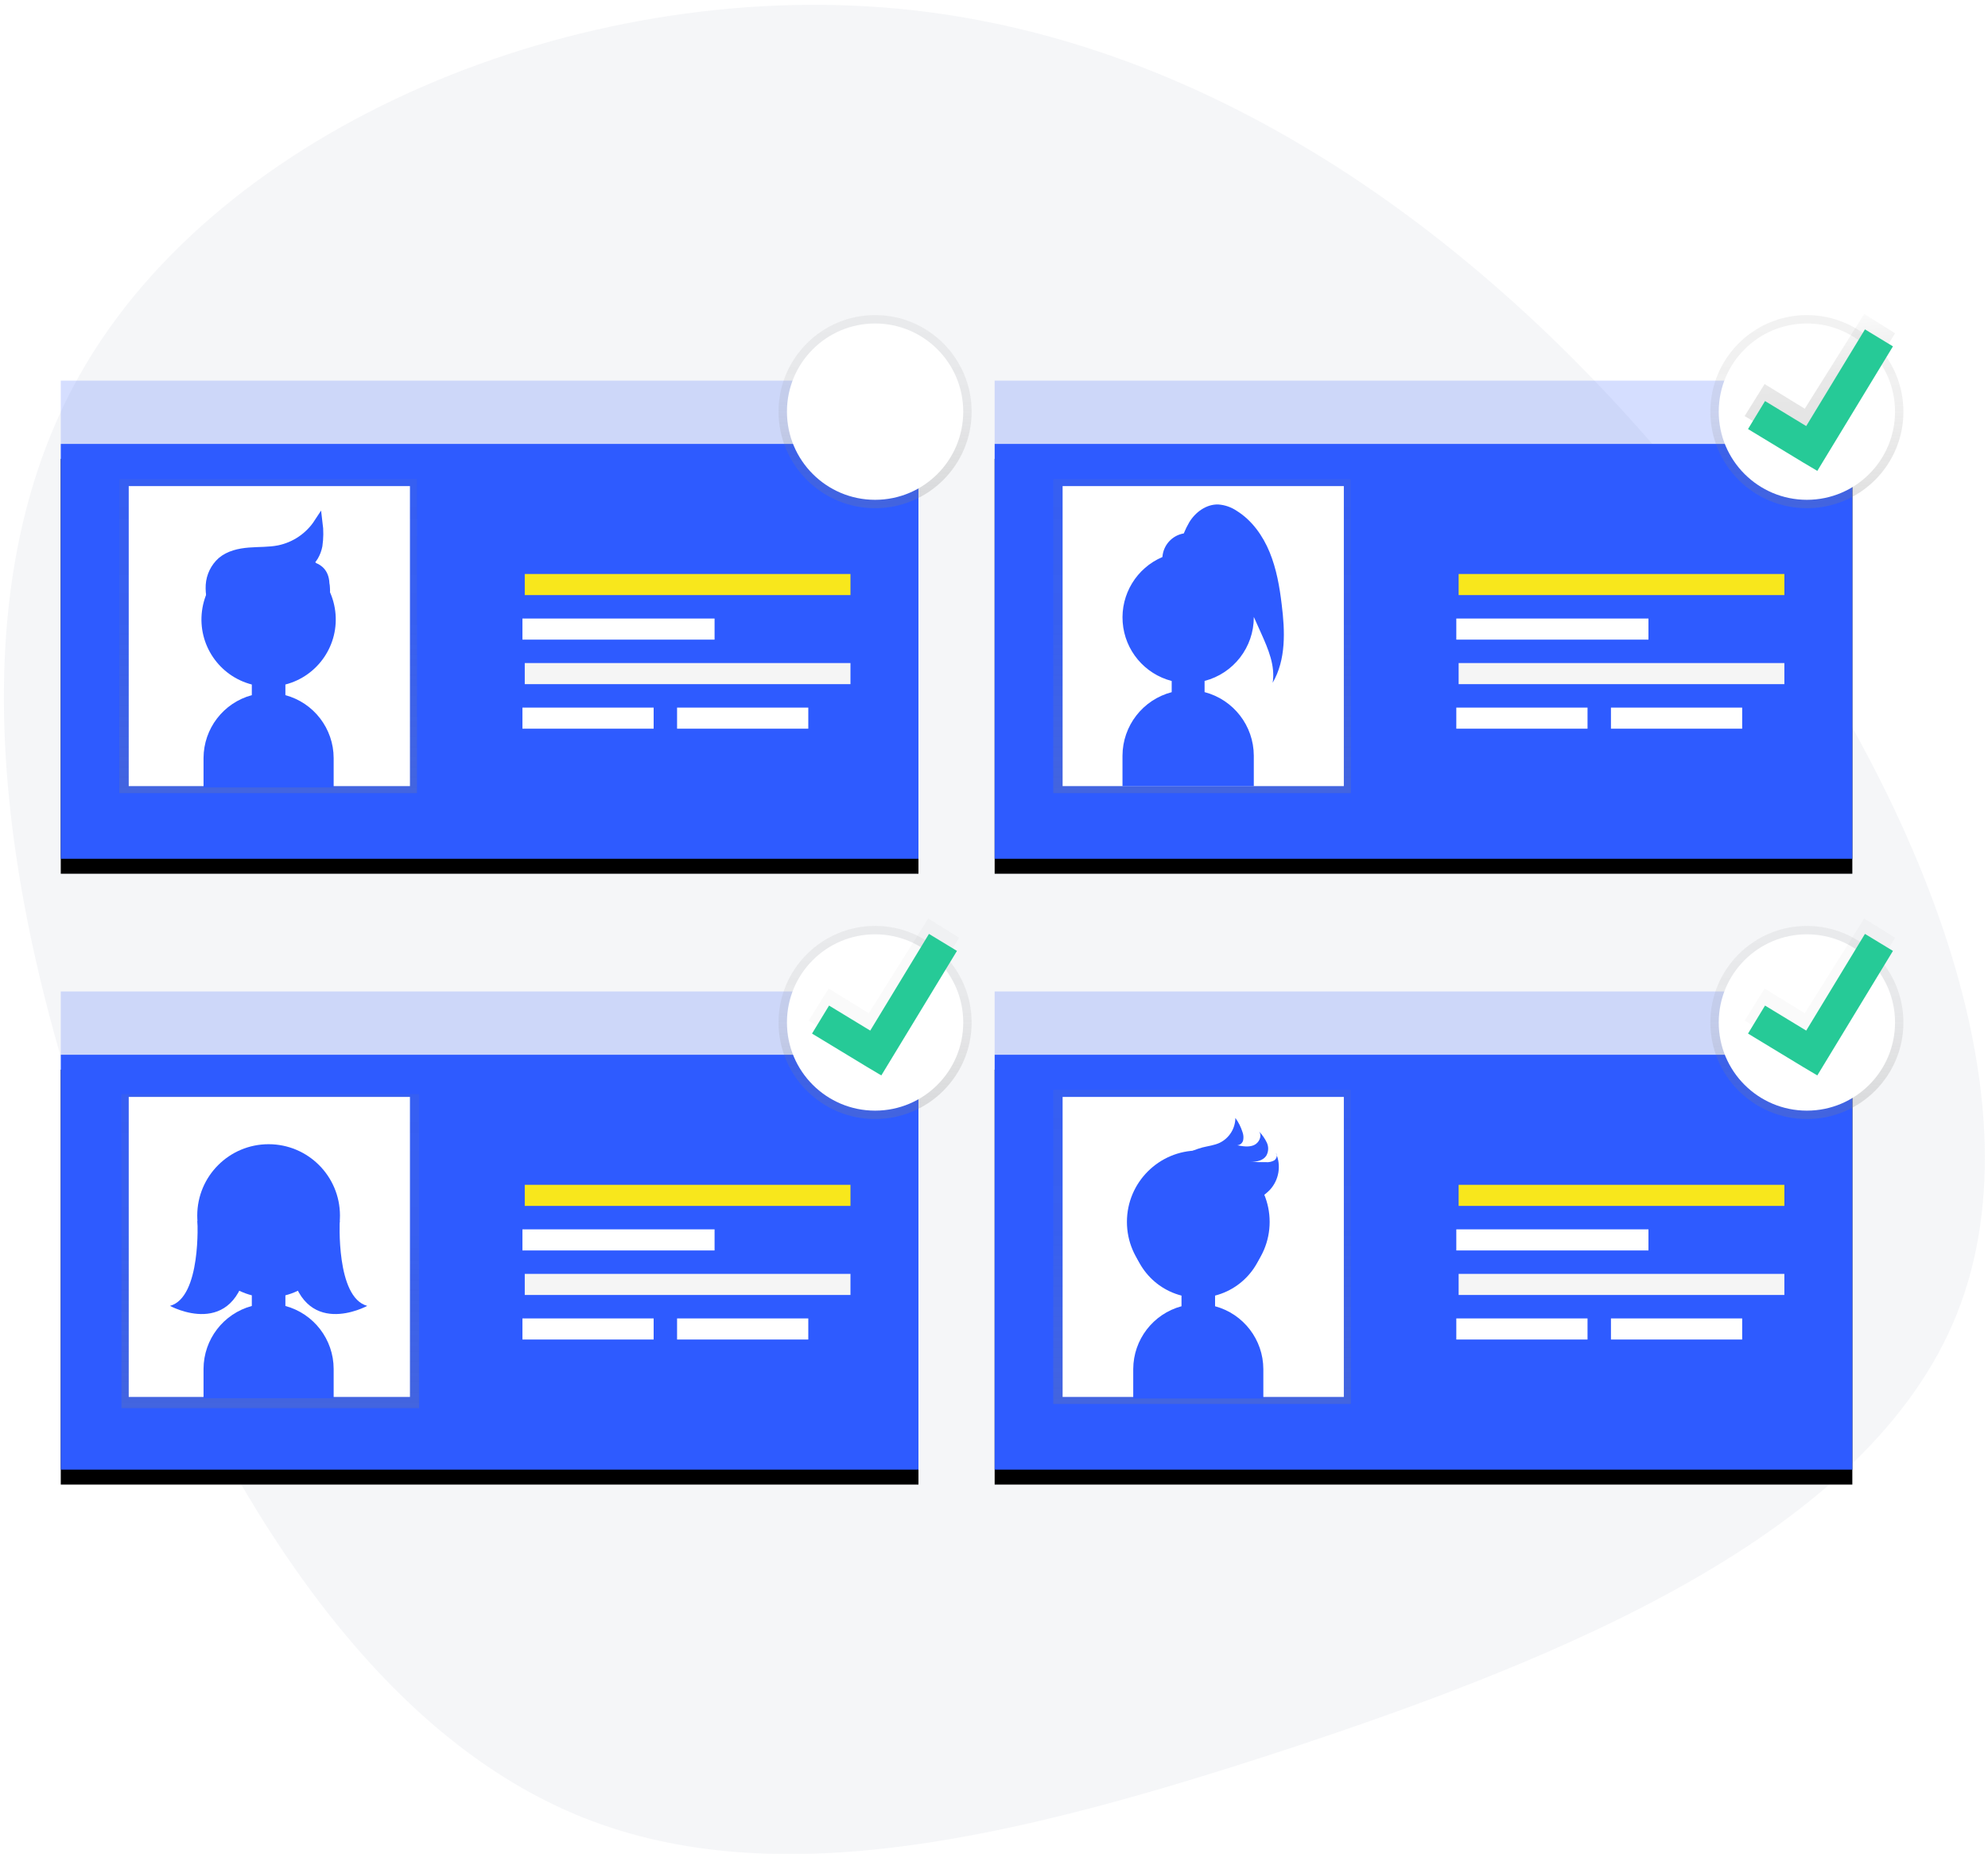 <?xml version="1.0" encoding="UTF-8"?>
<svg width="133px" height="124px" viewBox="0 0 133 124" version="1.1" xmlns="http://www.w3.org/2000/svg" xmlns:xlink="http://www.w3.org/1999/xlink">
    <!-- Generator: Sketch 52.6 (67491) - http://www.bohemiancoding.com/sketch -->
    <title>Group 2</title>
    <desc>Created with Sketch.</desc>
    <defs>
        <rect id="path-1" x="0.066" y="8.692" width="57.38" height="27.75"></rect>
        <filter x="-8.7%" y="-14.4%" width="117.4%" height="136.0%" filterUnits="objectBoundingBox" id="filter-2">
            <feOffset dx="0" dy="1" in="SourceAlpha" result="shadowOffsetOuter1"></feOffset>
            <feGaussianBlur stdDeviation="1.5" in="shadowOffsetOuter1" result="shadowBlurOuter1"></feGaussianBlur>
            <feColorMatrix values="0 0 0 0 0.18   0 0 0 0 0.357   0 0 0 0 1  0 0 0 0.08 0" type="matrix" in="shadowBlurOuter1"></feColorMatrix>
        </filter>
        <linearGradient x1="50.004%" y1="100%" x2="50.004%" y2="0%" id="linearGradient-3">
            <stop stop-color="#808080" stop-opacity="0.25" offset="0%"></stop>
            <stop stop-color="#808080" stop-opacity="0.12" offset="54%"></stop>
            <stop stop-color="#808080" stop-opacity="0.1" offset="100%"></stop>
        </linearGradient>
        <rect id="path-4" x="62.544" y="8.692" width="57.38" height="27.75"></rect>
        <filter x="-8.7%" y="-14.4%" width="117.4%" height="136.0%" filterUnits="objectBoundingBox" id="filter-5">
            <feOffset dx="0" dy="1" in="SourceAlpha" result="shadowOffsetOuter1"></feOffset>
            <feGaussianBlur stdDeviation="1.5" in="shadowOffsetOuter1" result="shadowBlurOuter1"></feGaussianBlur>
            <feColorMatrix values="0 0 0 0 0.18   0 0 0 0 0.357   0 0 0 0 1  0 0 0 0.08 0" type="matrix" in="shadowBlurOuter1"></feColorMatrix>
        </filter>
        <rect id="path-6" x="62.544" y="49.549" width="57.38" height="27.75"></rect>
        <filter x="-8.7%" y="-14.4%" width="117.4%" height="136.0%" filterUnits="objectBoundingBox" id="filter-7">
            <feOffset dx="0" dy="1" in="SourceAlpha" result="shadowOffsetOuter1"></feOffset>
            <feGaussianBlur stdDeviation="1.5" in="shadowOffsetOuter1" result="shadowBlurOuter1"></feGaussianBlur>
            <feColorMatrix values="0 0 0 0 0.18   0 0 0 0 0.357   0 0 0 0 1  0 0 0 0.081 0" type="matrix" in="shadowBlurOuter1"></feColorMatrix>
        </filter>
        <rect id="path-8" x="0.066" y="49.549" width="57.38" height="27.75"></rect>
        <filter x="-8.7%" y="-14.4%" width="117.4%" height="136.0%" filterUnits="objectBoundingBox" id="filter-9">
            <feOffset dx="0" dy="1" in="SourceAlpha" result="shadowOffsetOuter1"></feOffset>
            <feGaussianBlur stdDeviation="1.5" in="shadowOffsetOuter1" result="shadowBlurOuter1"></feGaussianBlur>
            <feColorMatrix values="0 0 0 0 0.18   0 0 0 0 0.357   0 0 0 0 1  0 0 0 0.081 0" type="matrix" in="shadowBlurOuter1"></feColorMatrix>
        </filter>
        <linearGradient x1="50%" y1="100%" x2="50%" y2="9.65411326e-16%" id="linearGradient-10">
            <stop stop-color="#808080" stop-opacity="0.25" offset="0%"></stop>
            <stop stop-color="#808080" stop-opacity="0.12" offset="54%"></stop>
            <stop stop-color="#808080" stop-opacity="0.1" offset="100%"></stop>
        </linearGradient>
        <linearGradient x1="55.947%" y1="99.257%" x2="46.045%" y2="3.717%" id="linearGradient-11">
            <stop stop-color="#000000" stop-opacity="0.12" offset="0%"></stop>
            <stop stop-color="#000000" stop-opacity="0.09" offset="55%"></stop>
            <stop stop-color="#000000" stop-opacity="0.02" offset="100%"></stop>
        </linearGradient>
        <linearGradient x1="303.85%" y1="1073.766%" x2="303.85%" y2="977.687%" id="linearGradient-12">
            <stop stop-color="#000000" stop-opacity="0.12" offset="0%"></stop>
            <stop stop-color="#000000" stop-opacity="0.09" offset="55%"></stop>
            <stop stop-color="#000000" stop-opacity="0.02" offset="100%"></stop>
        </linearGradient>
        <linearGradient x1="307.337%" y1="1006.24%" x2="307.337%" y2="910.162%" id="linearGradient-13">
            <stop stop-color="#000000" stop-opacity="0.12" offset="0%"></stop>
            <stop stop-color="#000000" stop-opacity="0.09" offset="55%"></stop>
            <stop stop-color="#000000" stop-opacity="0.02" offset="100%"></stop>
        </linearGradient>
    </defs>
    <g id="Symbols" stroke="none" stroke-width="1" fill="none" fill-rule="evenodd">
        <g id="Agency-Onboarding" transform="translate(-631, -76)" fill-rule="nonzero">
            <g id="Group-20">
                <g id="Group-2" transform="translate(631, 76)">
                    <g id="Group-12" fill="#BFC5D2" opacity="0.154">
                        <g id="blob-shape-(2)">
                            <path d="M114.16,34.073 C128.007,51.693 136.837,73.047 130.925,87.867 C125.012,102.686 104.359,110.971 86.116,117 C67.874,122.99 52.004,126.724 39.052,121.59 C26.138,116.455 16.142,102.414 8.596,83.705 C1.05,64.996 -4.045,41.619 5.368,25.01 C14.781,8.402 38.702,-1.439 60.095,0.583 C81.488,2.606 100.313,16.492 114.16,34.073 Z" id="Path"></path>
                        </g>
                    </g>
                    <g id="undraw_invite_i6u7" transform="translate(4, 21)">
                        <g id="Rectangle">
                            <use fill="black" fill-opacity="1" filter="url(#filter-2)" xlink:href="#path-1"></use>
                            <use fill="#2E5BFF" xlink:href="#path-1"></use>
                        </g>
                        <rect id="Rectangle" fill="url(#linearGradient-3)" x="3.985" y="11.044" width="19.91" height="21.008"></rect>
                        <rect id="Rectangle" fill="#FFFFFF" x="4.612" y="11.514" width="18.814" height="20.067"></rect>
                        <rect id="Rectangle" fill="#2E5BFF" opacity="0.2" x="0.066" y="4.459" width="57.38" height="4.233"></rect>
                        <rect id="Rectangle" fill="#F8E71C" x="31.107" y="17.393" width="21.791" height="1.411"></rect>
                        <rect id="Rectangle" fill="#F5F5F5" x="31.107" y="23.35" width="21.791" height="1.411"></rect>
                        <rect id="Rectangle" fill="#FFFFFF" x="30.951" y="20.372" width="12.855" height="1.411"></rect>
                        <rect id="Rectangle" fill="#FFFFFF" x="30.951" y="26.329" width="8.779" height="1.411"></rect>
                        <rect id="Rectangle" fill="#FFFFFF" x="41.297" y="26.329" width="8.779" height="1.411"></rect>
                        <g id="Rectangle">
                            <use fill="black" fill-opacity="1" filter="url(#filter-5)" xlink:href="#path-4"></use>
                            <use fill="#2E5BFF" xlink:href="#path-4"></use>
                        </g>
                        <rect id="Rectangle" fill="url(#linearGradient-3)" x="66.463" y="11.044" width="19.91" height="21.008"></rect>
                        <rect id="Rectangle" fill="#FFFFFF" x="67.09" y="11.514" width="18.814" height="20.067"></rect>
                        <path d="M81.748,19.438 C81.608,18.246 81.397,17.052 80.941,15.937 C80.484,14.822 79.751,13.797 78.731,13.164 C78.367,12.92 77.946,12.775 77.509,12.743 C76.71,12.715 75.972,13.254 75.56,13.939 C75.421,14.176 75.3,14.424 75.197,14.679 C74.413,14.812 73.823,15.464 73.768,16.257 C72.038,16.994 70.969,18.75 71.109,20.625 C71.249,22.5 72.568,24.078 74.388,24.549 L74.388,25.297 C72.454,25.803 71.102,27.548 71.096,29.547 L71.096,31.586 L79.881,31.586 L79.881,29.543 C79.874,27.543 78.523,25.799 76.588,25.293 L76.588,24.545 C78.526,24.044 79.88,22.295 79.881,20.293 C79.881,20.284 79.881,20.272 79.881,20.263 L80.375,21.362 C80.845,22.409 81.327,23.532 81.143,24.667 C82.044,23.124 81.97,21.21 81.748,19.438 Z" id="Path" fill="#2E5BFF"></path>
                        <rect id="Rectangle" fill="#2E5BFF" opacity="0.2" x="62.544" y="4.459" width="57.38" height="4.233"></rect>
                        <rect id="Rectangle" fill="#F8E71C" x="93.585" y="17.393" width="21.791" height="1.411"></rect>
                        <rect id="Rectangle" fill="#F5F5F5" x="93.585" y="23.35" width="21.791" height="1.411"></rect>
                        <rect id="Rectangle" fill="#FFFFFF" x="93.429" y="20.372" width="12.855" height="1.411"></rect>
                        <rect id="Rectangle" fill="#FFFFFF" x="93.429" y="26.329" width="8.779" height="1.411"></rect>
                        <rect id="Rectangle" fill="#FFFFFF" x="103.775" y="26.329" width="8.779" height="1.411"></rect>
                        <g id="Rectangle">
                            <use fill="black" fill-opacity="1" filter="url(#filter-7)" xlink:href="#path-6"></use>
                            <use fill="#2E5BFF" xlink:href="#path-6"></use>
                        </g>
                        <rect id="Rectangle" fill="url(#linearGradient-3)" x="66.463" y="51.9" width="19.91" height="21.008"></rect>
                        <rect id="Rectangle" fill="#FFFFFF" x="67.09" y="52.371" width="18.814" height="20.067"></rect>
                        <rect id="Rectangle" fill="#2E5BFF" opacity="0.2" x="62.544" y="45.316" width="57.38" height="4.233"></rect>
                        <rect id="Rectangle" fill="#F8E71C" x="93.585" y="58.249" width="21.791" height="1.411"></rect>
                        <rect id="Rectangle" fill="#F5F5F5" x="93.585" y="64.206" width="21.791" height="1.411"></rect>
                        <rect id="Rectangle" fill="#FFFFFF" x="93.429" y="61.228" width="12.855" height="1.411"></rect>
                        <rect id="Rectangle" fill="#FFFFFF" x="93.429" y="67.186" width="8.779" height="1.411"></rect>
                        <rect id="Rectangle" fill="#FFFFFF" x="103.775" y="67.186" width="8.779" height="1.411"></rect>
                        <g id="Rectangle">
                            <use fill="black" fill-opacity="1" filter="url(#filter-9)" xlink:href="#path-8"></use>
                            <use fill="#2E5BFF" xlink:href="#path-8"></use>
                        </g>
                        <rect id="Rectangle" fill="url(#linearGradient-3)" x="4.125" y="52.181" width="19.91" height="21.008"></rect>
                        <rect id="Rectangle" fill="#FFFFFF" x="4.612" y="52.371" width="18.814" height="20.067"></rect>
                        <rect id="Rectangle" fill="#2E5BFF" opacity="0.2" x="0.066" y="45.316" width="57.38" height="4.233"></rect>
                        <rect id="Rectangle" fill="#F8E71C" x="31.107" y="58.249" width="21.791" height="1.411"></rect>
                        <rect id="Rectangle" fill="#F5F5F5" x="31.107" y="64.206" width="21.791" height="1.411"></rect>
                        <rect id="Rectangle" fill="#FFFFFF" x="30.951" y="61.228" width="12.855" height="1.411"></rect>
                        <rect id="Rectangle" fill="#FFFFFF" x="30.951" y="67.186" width="8.779" height="1.411"></rect>
                        <rect id="Rectangle" fill="#FFFFFF" x="41.297" y="67.186" width="8.779" height="1.411"></rect>
                        <path d="M15.093,66.353 L15.093,65.641 C17.284,65.076 18.712,62.969 18.427,60.725 C18.142,58.481 16.232,56.798 13.97,56.798 C11.707,56.798 9.798,58.481 9.513,60.725 C9.228,62.969 10.656,65.076 12.847,65.641 L12.847,66.353 C10.946,66.867 9.624,68.588 9.617,70.557 L9.617,72.522 L18.322,72.522 L18.322,70.557 C18.316,68.588 16.993,66.867 15.093,66.353 Z" id="Path" fill="#2E5BFF"></path>
                        <circle id="Oval" fill="#2E5BFF" cx="13.97" cy="60.307" r="4.774"></circle>
                        <path d="M18.731,60.639 C18.731,60.639 18.463,65.784 20.569,66.346 C20.569,66.346 16.216,68.733 15.374,63.538 L18.731,60.639 Z" id="Path" fill="#2E5BFF"></path>
                        <path d="M9.209,60.639 C9.209,60.639 9.477,65.784 7.371,66.346 C7.371,66.346 11.723,68.733 12.566,63.538 L9.209,60.639 Z" id="Path" fill="#2E5BFF"></path>
                        <path d="M10.425,19.871 C10.147,19.334 10.02,18.733 10.055,18.13 C10.095,17.523 10.37,16.957 10.822,16.55 C11.326,16.121 12.01,15.969 12.67,15.916 C13.33,15.862 13.999,15.895 14.649,15.767 C15.734,15.547 16.686,14.902 17.292,13.975 C17.357,14.481 17.352,14.994 17.278,15.499 C17.179,15.999 16.922,16.49 16.489,16.762 C17.014,16.519 16.958,17.089 16.842,17.431 C17.104,17.745 17.735,17.797 17.768,18.204 C17.82,18.61 17.775,19.023 17.636,19.407 C17.477,19.782 17.647,20.444 17.241,20.473" id="Path" stroke="#2E5BFF" stroke-width="0.585" fill="#2E5BFF"></path>
                        <path d="M16.785,16.566 C16.785,16.566 19.094,16.767 17.45,20.197" id="Path" fill="#2E5BFF"></path>
                        <path d="M15.093,25.497 L15.093,24.785 C17.284,24.219 18.712,22.113 18.427,19.869 C18.142,17.624 16.232,15.942 13.97,15.942 C11.707,15.942 9.798,17.624 9.513,19.869 C9.228,22.113 10.656,24.219 12.847,24.785 L12.847,25.497 C10.946,26.01 9.624,27.732 9.617,29.7 L9.617,31.666 L18.322,31.666 L18.322,29.7 C18.316,27.732 16.993,26.01 15.093,25.497 Z" id="Path" fill="#2E5BFF"></path>
                        <path d="M77.29,66.371 L77.29,65.659 C79.481,65.094 80.909,62.988 80.624,60.743 C80.339,58.499 78.429,56.817 76.167,56.817 C73.905,56.817 71.995,58.499 71.71,60.743 C71.425,62.988 72.853,65.094 75.044,65.659 L75.044,66.371 C73.143,66.885 71.821,68.606 71.815,70.575 L71.815,72.54 L80.519,72.54 L80.519,70.575 C80.513,68.606 79.191,66.885 77.29,66.371 Z" id="Path" fill="#2E5BFF"></path>
                        <circle id="Oval" fill="#2E5BFF" cx="76.167" cy="60.729" r="4.774"></circle>
                        <path d="M76.448,55.749 C76.831,55.653 77.233,55.608 77.591,55.443 C78.232,55.134 78.642,54.488 78.648,53.776 C78.855,54.06 79.015,54.376 79.121,54.711 C79.189,54.887 79.206,55.079 79.17,55.264 C79.129,55.453 78.967,55.592 78.774,55.604 C79.145,55.677 79.544,55.744 79.889,55.596 C80.234,55.447 80.462,54.971 80.227,54.675 C80.442,54.895 80.62,55.148 80.752,55.426 C80.885,55.709 80.87,56.039 80.713,56.309 C80.501,56.626 80.074,56.716 79.692,56.709 C80.028,56.73 80.365,56.738 80.703,56.734 C80.893,56.749 81.082,56.708 81.248,56.616 C81.404,56.51 81.484,56.271 81.36,56.128 C81.73,56.958 81.568,57.929 80.949,58.595 C80.55,59.009 79.986,59.274 79.705,59.775 C79.535,60.077 79.49,60.431 79.385,60.758 C79.26,61.152 79.051,61.514 78.771,61.818 C78.474,62.169 78.056,62.396 77.599,62.454 C76.971,62.502 76.392,62.106 75.962,61.645 C75.532,61.185 75.188,60.64 74.698,60.241 C73.996,59.666 72.977,59.53 72.319,58.926 C72.696,58.215 73.539,57.512 74.152,56.994 C74.812,56.408 75.597,55.982 76.448,55.749 Z" id="Path" fill="#2E5BFF"></path>
                        <circle id="Oval" fill="url(#linearGradient-10)" cx="54.545" cy="6.534" r="6.458"></circle>
                        <circle id="Oval" fill="url(#linearGradient-10)" cx="116.883" cy="6.534" r="6.458"></circle>
                        <circle id="Oval" fill="url(#linearGradient-10)" cx="54.545" cy="47.391" r="6.458"></circle>
                        <circle id="Oval" fill="url(#linearGradient-10)" cx="116.883" cy="47.391" r="6.458"></circle>
                        <circle id="Oval" fill="#FFFFFF" cx="54.545" cy="6.534" r="5.897"></circle>
                        <circle id="Oval" fill="#FFFFFF" cx="54.545" cy="47.391" r="5.897"></circle>
                        <circle id="Oval" fill="#FFFFFF" cx="116.883" cy="47.391" r="5.897"></circle>
                        <circle id="Oval" fill="#FFFFFF" cx="116.883" cy="6.534" r="5.897"></circle>
                        <polygon id="Path" fill="url(#linearGradient-11)" points="122.784 1.289 120.716 0 116.741 6.339 114.055 4.688 112.719 6.828 116.622 9.189 116.622 9.189 117.593 9.81"></polygon>
                        <polygon id="Path" fill="#26CA97" points="122.641 2.168 120.768 1.031 116.838 7.499 114.083 5.825 112.945 7.698 116.636 9.936 116.636 9.936 117.581 10.496"></polygon>
                        <polygon id="Path" fill="url(#linearGradient-12)" points="122.784 41.724 120.716 40.435 116.741 46.774 114.055 45.123 112.719 47.263 116.622 49.624 116.622 49.624 117.593 50.245"></polygon>
                        <polygon id="Path" fill="#26CA97" points="122.641 42.603 120.768 41.466 116.838 47.934 114.083 46.26 112.945 48.133 116.636 50.371 116.636 50.371 117.581 50.932"></polygon>
                        <polygon id="Path" fill="url(#linearGradient-13)" points="60.166 41.724 58.098 40.435 54.123 46.774 51.437 45.123 50.1 47.263 54.003 49.624 54.003 49.624 54.975 50.245"></polygon>
                        <polygon id="Path" fill="#26CA97" points="60.022 42.603 58.149 41.466 54.22 47.934 51.465 46.26 50.326 48.133 54.017 50.371 54.017 50.371 54.962 50.932"></polygon>
                    </g>
                </g>
            </g>
        </g>
    </g>
</svg>